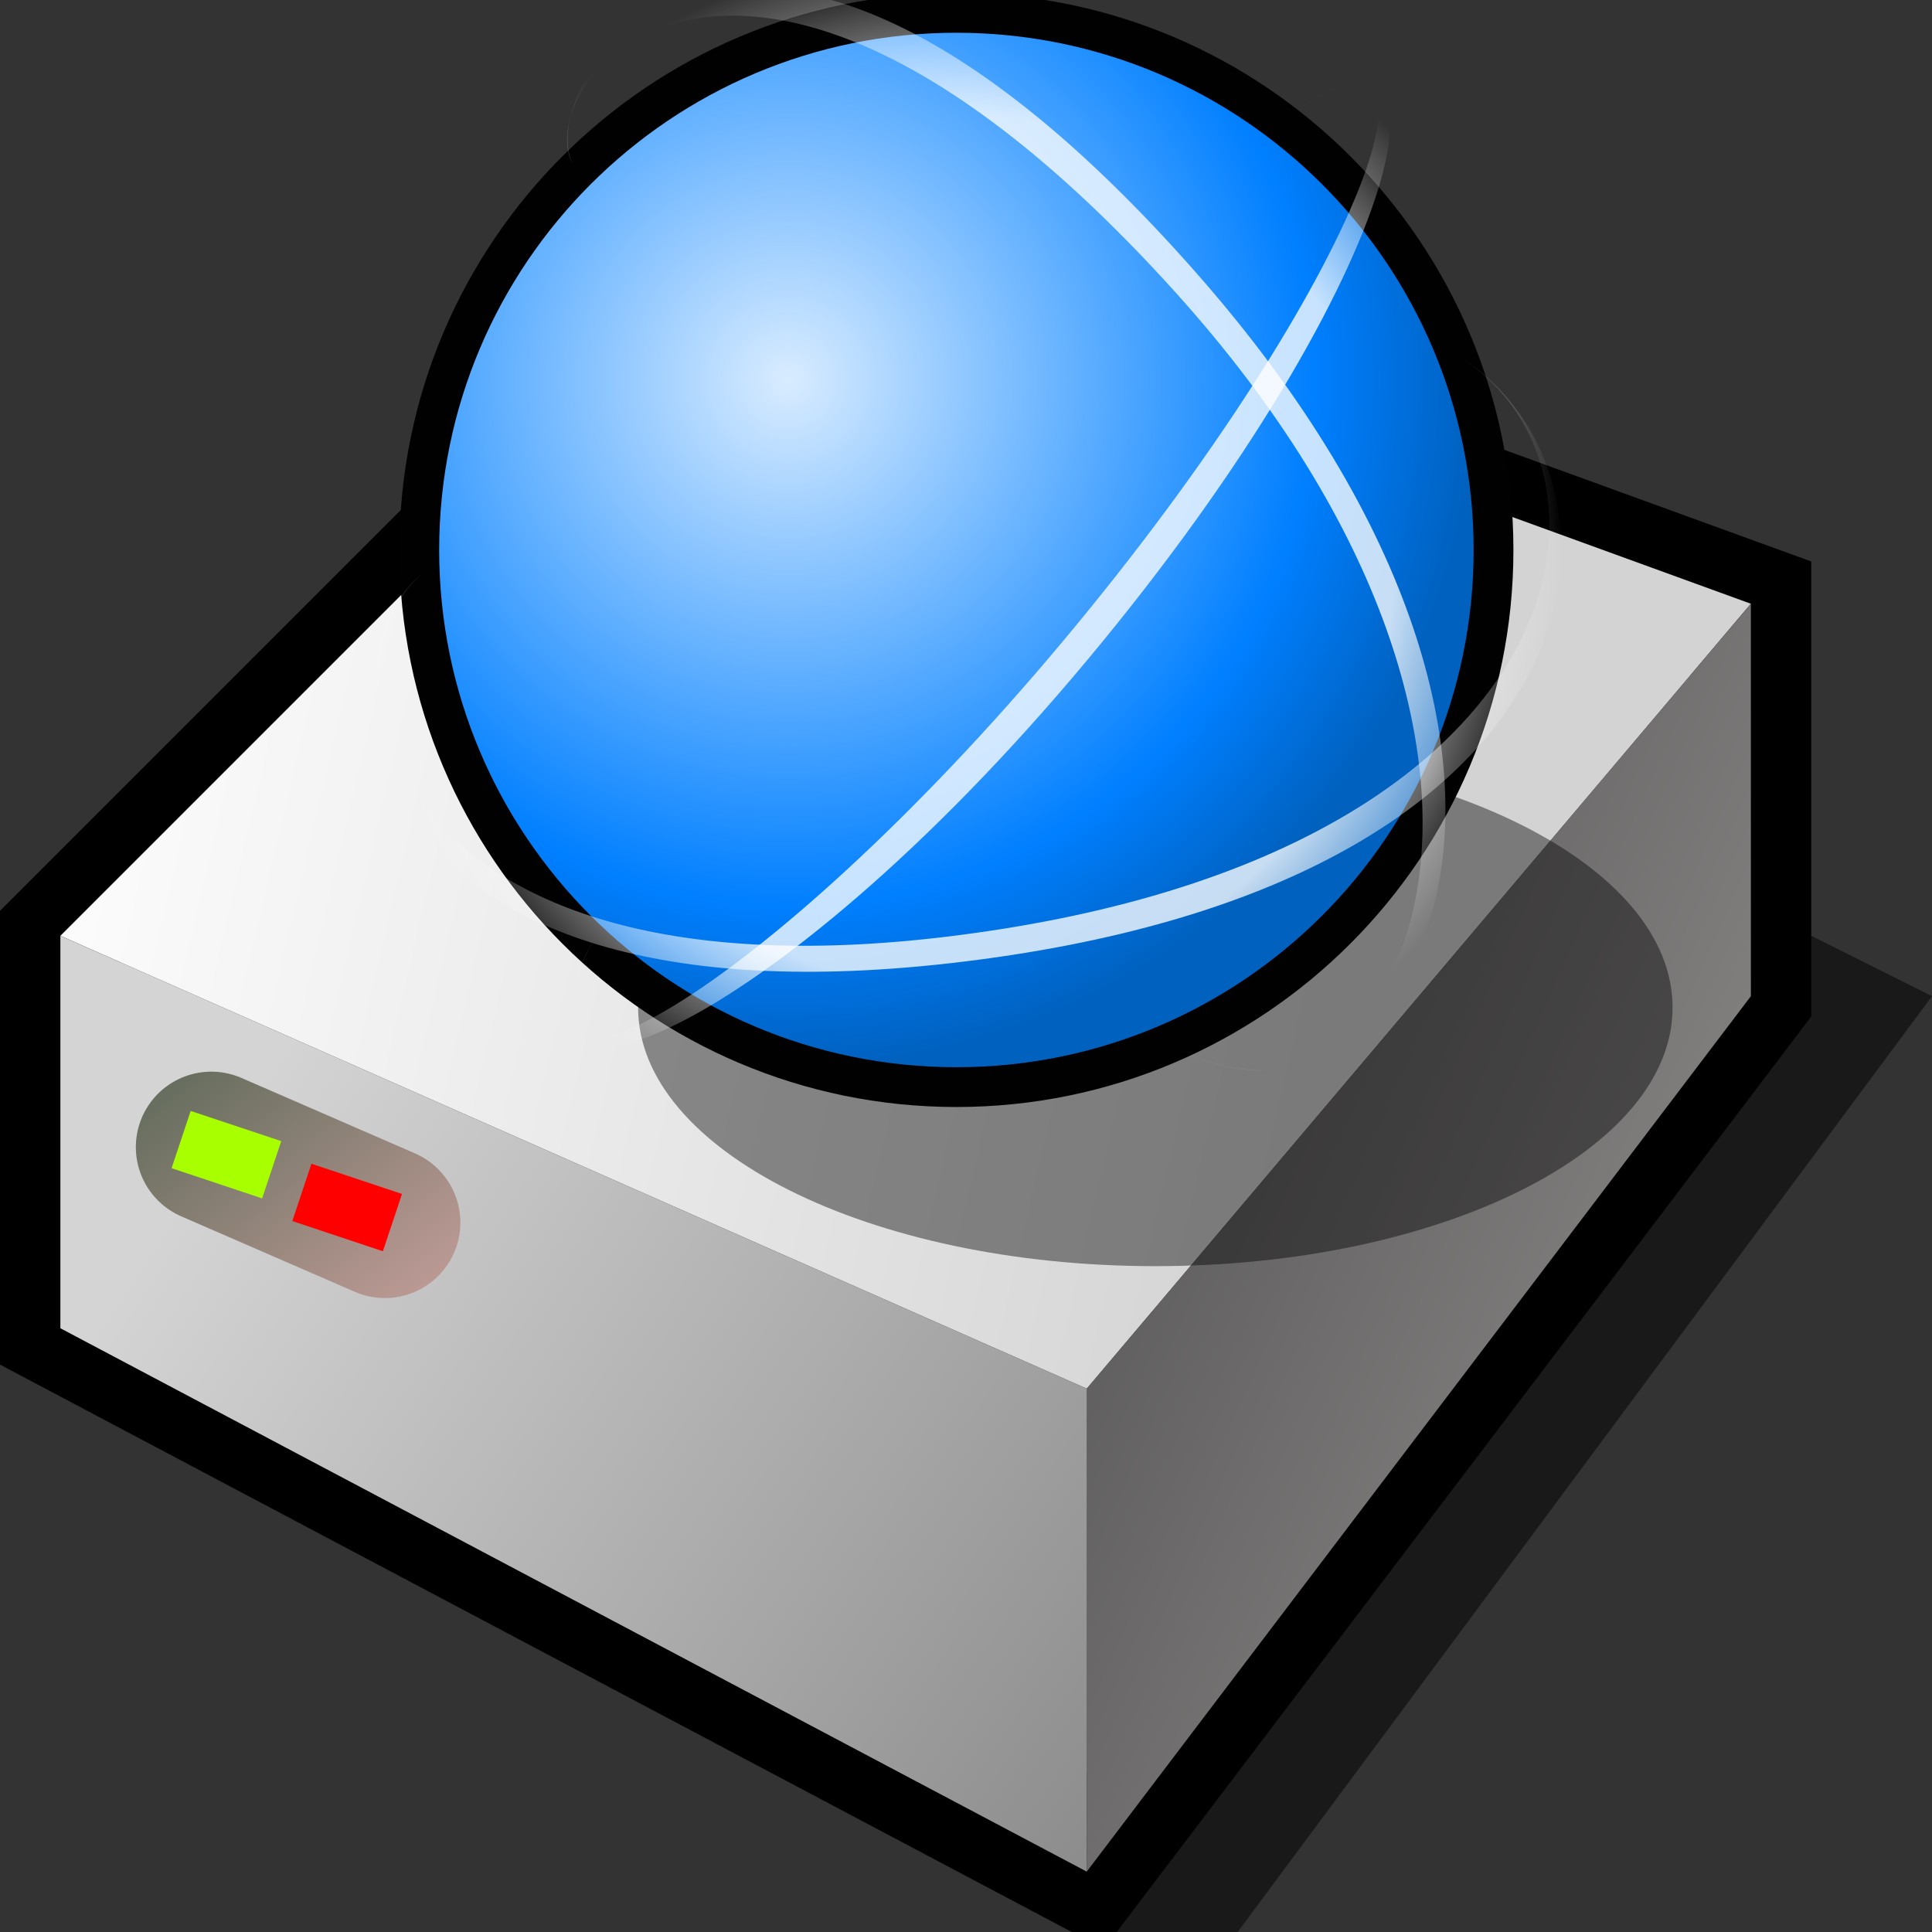 <?xml version="1.0" encoding="UTF-8" standalone="no"?>
<svg
   xmlns:dc="http://purl.org/dc/elements/1.1/"
   xmlns:cc="http://creativecommons.org/ns#"
   xmlns:rdf="http://www.w3.org/1999/02/22-rdf-syntax-ns#"
   xmlns:svg="http://www.w3.org/2000/svg"
   xmlns="http://www.w3.org/2000/svg"
   xmlns:sodipodi="http://sodipodi.sourceforge.net/DTD/sodipodi-0.dtd"
   xmlns:inkscape="http://www.inkscape.org/namespaces/inkscape"
   version="1.1"
   width="64"
   height="64"
   color-interpolation="linearRGB"
   id="svg2"
   inkscape:version="0.91 r13725"
   sodipodi:docname="gnome-dev-network.svg">
  <rect width="100%" height="100%" fill="#333333" stroke="none"/>
  <defs
     id="defs44">
    <inkscape:perspective
       sodipodi:type="inkscape:persp3d"
       inkscape:vp_x="0 : 32 : 1"
       inkscape:vp_y="0 : 1000 : 0"
       inkscape:vp_z="64 : 32 : 1"
       inkscape:persp3d-origin="32 : 21.333333 : 1"
       id="perspective48" />
    <linearGradient
       id="linearGradient3962">
      <stop
         id="stop3964"
         offset="0"
         style="stop-color:#d3e9ff;stop-opacity:1;" />
      <stop
         id="stop4134"
         offset="0.155"
         style="stop-color:#d3e9ff;stop-opacity:1;" />
      <stop
         id="stop4346"
         offset="0.75"
         style="stop-color:#4074ae;stop-opacity:1;" />
      <stop
         id="stop3966"
         offset="1"
         style="stop-color:#36486c;stop-opacity:1;" />
    </linearGradient>
    <linearGradient
       id="linearGradient4126">
      <stop
         id="stop4128"
         offset="0"
         style="stop-color:#ffffff;stop-opacity:1;" />
      <stop
         id="stop4130"
         offset="1"
         style="stop-color:#ffffff;stop-opacity:0.165;" />
    </linearGradient>
    <linearGradient
       id="linearGradient4750">
      <stop
         id="stop4752"
         offset="0"
         style="stop-color:#ffffff;stop-opacity:1;" />
      <stop
         id="stop4758"
         offset="0.379"
         style="stop-color:#fefefe;stop-opacity:1;" />
      <stop
         id="stop4754"
         offset="1"
         style="stop-color:#1d1d1d;stop-opacity:1;" />
    </linearGradient>
    <inkscape:perspective
       id="perspective156"
       inkscape:persp3d-origin="24 : 16 : 1"
       inkscape:vp_z="48 : 24 : 1"
       inkscape:vp_y="0 : 1000 : 0"
       inkscape:vp_x="0 : 24 : 1"
       sodipodi:type="inkscape:persp3d" />
  </defs>
  <sodipodi:namedview
     pagecolor="#ffffff"
     bordercolor="#666666"
     borderopacity="1"
     objecttolerance="10"
     gridtolerance="10"
     guidetolerance="10"
     inkscape:pageopacity="0"
     inkscape:pageshadow="2"
     inkscape:window-width="770"
     inkscape:window-height="508"
     id="namedview42"
     showgrid="false"
     inkscape:zoom="3.6875"
     inkscape:cx="40.520369"
     inkscape:cy="44.293197"
     inkscape:window-x="1088"
     inkscape:window-y="477"
     inkscape:window-maximized="0"
     inkscape:current-layer="svg2" />
  <g
     id="g4"
     transform="translate(0,3)">
    <path
       style="fill:#010101;fill-opacity:0.502"
       d="m 36,61 h 5 l 23,-31 -6,-3 1,4 -23,30 z"
       id="path6" />
    <path
       style="fill:none;stroke:#010000;stroke-width:4"
       d="M 2,28 V 41 L 36,59 58,30 V 17 L 25,5 2,28 z"
       id="path8" />
    <linearGradient
       id="gradient0"
       gradientUnits="userSpaceOnUse"
       x1="13.84"
       y1="-38.14"
       x2="58.34"
       y2="-27.7">
      <stop
         offset="0"
         stop-color="#ffffff"
         id="stop11" />
      <stop
         offset="1"
         stop-color="#d3d3d3"
         id="stop13" />
    </linearGradient>
    <path
       style="fill:url(#gradient0)"
       d="M 2,28 36,43 58,17 25,5 2,28 z"
       id="path15" />
    <linearGradient
       id="gradient1"
       gradientUnits="userSpaceOnUse"
       x1="44.72"
       y1="-7.9"
       x2="86.1"
       y2="10.51">
      <stop
         offset="0"
         stop-color="#474747"
         id="stop18" />
      <stop
         offset="1"
         stop-color="#a5a0a0"
         id="stop20" />
    </linearGradient>
    <path
       style="fill:url(#gradient1)"
       d="M 36,43 V 59 L 58,30 V 17 L 36,43 z"
       id="path22" />
    <linearGradient
       id="gradient2"
       gradientUnits="userSpaceOnUse"
       x1="22.97"
       y1="92.59"
       x2="-14.6"
       y2="67.29">
      <stop
         offset="0"
         stop-color="#7d7d7d"
         id="stop25" />
      <stop
         offset="1"
         stop-color="#d4d4d4"
         id="stop27" />
    </linearGradient>
    <path
       style="fill:url(#gradient2)"
       d="M 2,28 V 41 L 36,59 V 43 L 2,28 z"
       id="path29" />
    <linearGradient
       id="gradient3"
       gradientUnits="userSpaceOnUse"
       x1="32.05"
       y1="9.68"
       x2="43.48"
       y2="24.05">
      <stop
         offset="0"
         stop-color="#596756"
         id="stop32" />
      <stop
         offset="1"
         stop-color="#ebb2b2"
         id="stop34" />
    </linearGradient>
    <path
       style="fill:none;stroke:url(#gradient3);stroke-width:5;stroke-linecap:round"
       d="m 7,35 5.75,2.5"
       id="path36" />
    <path
       style="fill:none;stroke:#ff0000;stroke-width:2"
       d="m 6,35 3,1"
       transform="translate(4,1.5)"
       id="path38" />
    <path
       style="fill:none;stroke:#a7ff00;stroke-width:2"
       d="m 6,35 3,1"
       transform="translate(0,-0.25)"
       id="path40" />
  </g>
  <g
     style="color-interpolation:linearRGB"
     id="g6833"
     transform="matrix(0.659,0,0,0.659,13.23,-0.233)">
    <g
       id="g6791">
      <path
         id="path6793"
         transform="matrix(1,0,0,0.5,10,37)"
         d="M 28,2 C 13.64,2 2,13.64 2,28 2,42.35 13.64,54 28,54 42.35,54 54,42.35 54,28 54,13.64 42.35,2 28,2 Z"
         style="fill:#010101;fill-opacity:0.424"
         inkscape:connector-curvature="0" />
      <path
         id="path6795"
         d="M 28,2 C 13.64,2 2,13.64 2,28 2,42.35 13.64,54 28,54 42.35,54 54,42.35 54,28 54,13.64 42.35,2 28,2 Z"
         style="fill:none;stroke:#010101;stroke-width:4"
         inkscape:connector-curvature="0" />
      <radialGradient
         gradientTransform="matrix(0.54,0,0,0.54,19.529,19.446)"
         r="64"
         cy="0"
         cx="0"
         gradientUnits="userSpaceOnUse"
         id="gradient0-6">
        <stop
           id="stop6798"
           stop-color="#d9ecff"
           offset="0" />
        <stop
           id="stop6800"
           stop-color="#007fff"
           offset="0.765" />
        <stop
           id="stop6802"
           stop-color="#0061bf"
           offset="1" />
      </radialGradient>
      <path
         id="path6804"
         d="M 28,2 C 13.64,2 2,13.64 2,28 2,42.35 13.64,54 28,54 42.35,54 54,42.35 54,28 54,13.64 42.35,2 28,2 Z"
         style="fill:url(#gradient0-6)"
         inkscape:connector-curvature="0" />
      <radialGradient
         gradientTransform="matrix(0.477,0,0,0.477,28.163,28.08)"
         r="64"
         cy="0"
         cx="0"
         gradientUnits="userSpaceOnUse"
         id="gradient1-4">
        <stop
           id="stop6807"
           stop-opacity="0.78"
           stop-color="#ffffff"
           offset="0.718" />
        <stop
           id="stop6809"
           stop-opacity="0"
           stop-color="#ffffff"
           offset="0.993" />
      </radialGradient>
      <path
         id="path6811"
         d="M 38.95,52.9 C 49.87,59.44 62.68,39.76 40.03,14.04 17.37,-11.67 6.57,4.33 8.73,8.65 c -2.3,-4.19 8.64,-17.53 30.22,6.33 21.59,23.89 10.86,44.4 0,37.92 z"
         style="fill:url(#gradient1-4)"
         inkscape:connector-curvature="0" />
      <radialGradient
         gradientTransform="matrix(0.477,0,0,0.477,28.163,28.08)"
         r="64"
         cy="0"
         cx="0"
         gradientUnits="userSpaceOnUse"
         id="gradient2-6">
        <stop
           id="stop6814"
           stop-opacity="0.78"
           stop-color="#ffffff"
           offset="0.718" />
        <stop
           id="stop6816"
           stop-opacity="0"
           stop-color="#ffffff"
           offset="0.993" />
      </radialGradient>
      <path
         id="path6818"
         d="M 9.81,47.5 C 3.87,58.36 18.44,52.9 34.63,33.47 50.82,14.04 54.06,-1.06 44.35,6.49 54.13,-1.06 48.52,14.44 33.41,32.52 18.3,50.6 3.94,58.57 9.81,47.5 Z"
         style="fill:url(#gradient2-6)"
         inkscape:connector-curvature="0" />
      <radialGradient
         gradientTransform="matrix(0.477,0,0,0.477,28.163,28.08)"
         r="64"
         cy="0"
         cx="0"
         gradientUnits="userSpaceOnUse"
         id="gradient3-9">
        <stop
           id="stop6821"
           stop-opacity="0.78"
           stop-color="#ffffff"
           offset="0.718" />
        <stop
           id="stop6823"
           stop-opacity="0"
           stop-color="#ffffff"
           offset="0.993" />
      </radialGradient>
      <path
         id="path6825"
         d="M 53.17,18.21 C 62.7,24.03 61.62,44.27 29.24,48.58 -3.13,52.9 -4.21,33.47 1.18,29.15 -4.21,33.6 -1.24,51.55 29.1,47.23 59.46,42.92 62.43,23.89 53.17,18.21 Z"
         style="fill:url(#gradient3-9)"
         inkscape:connector-curvature="0" />
    </g>
  </g>
</svg>
